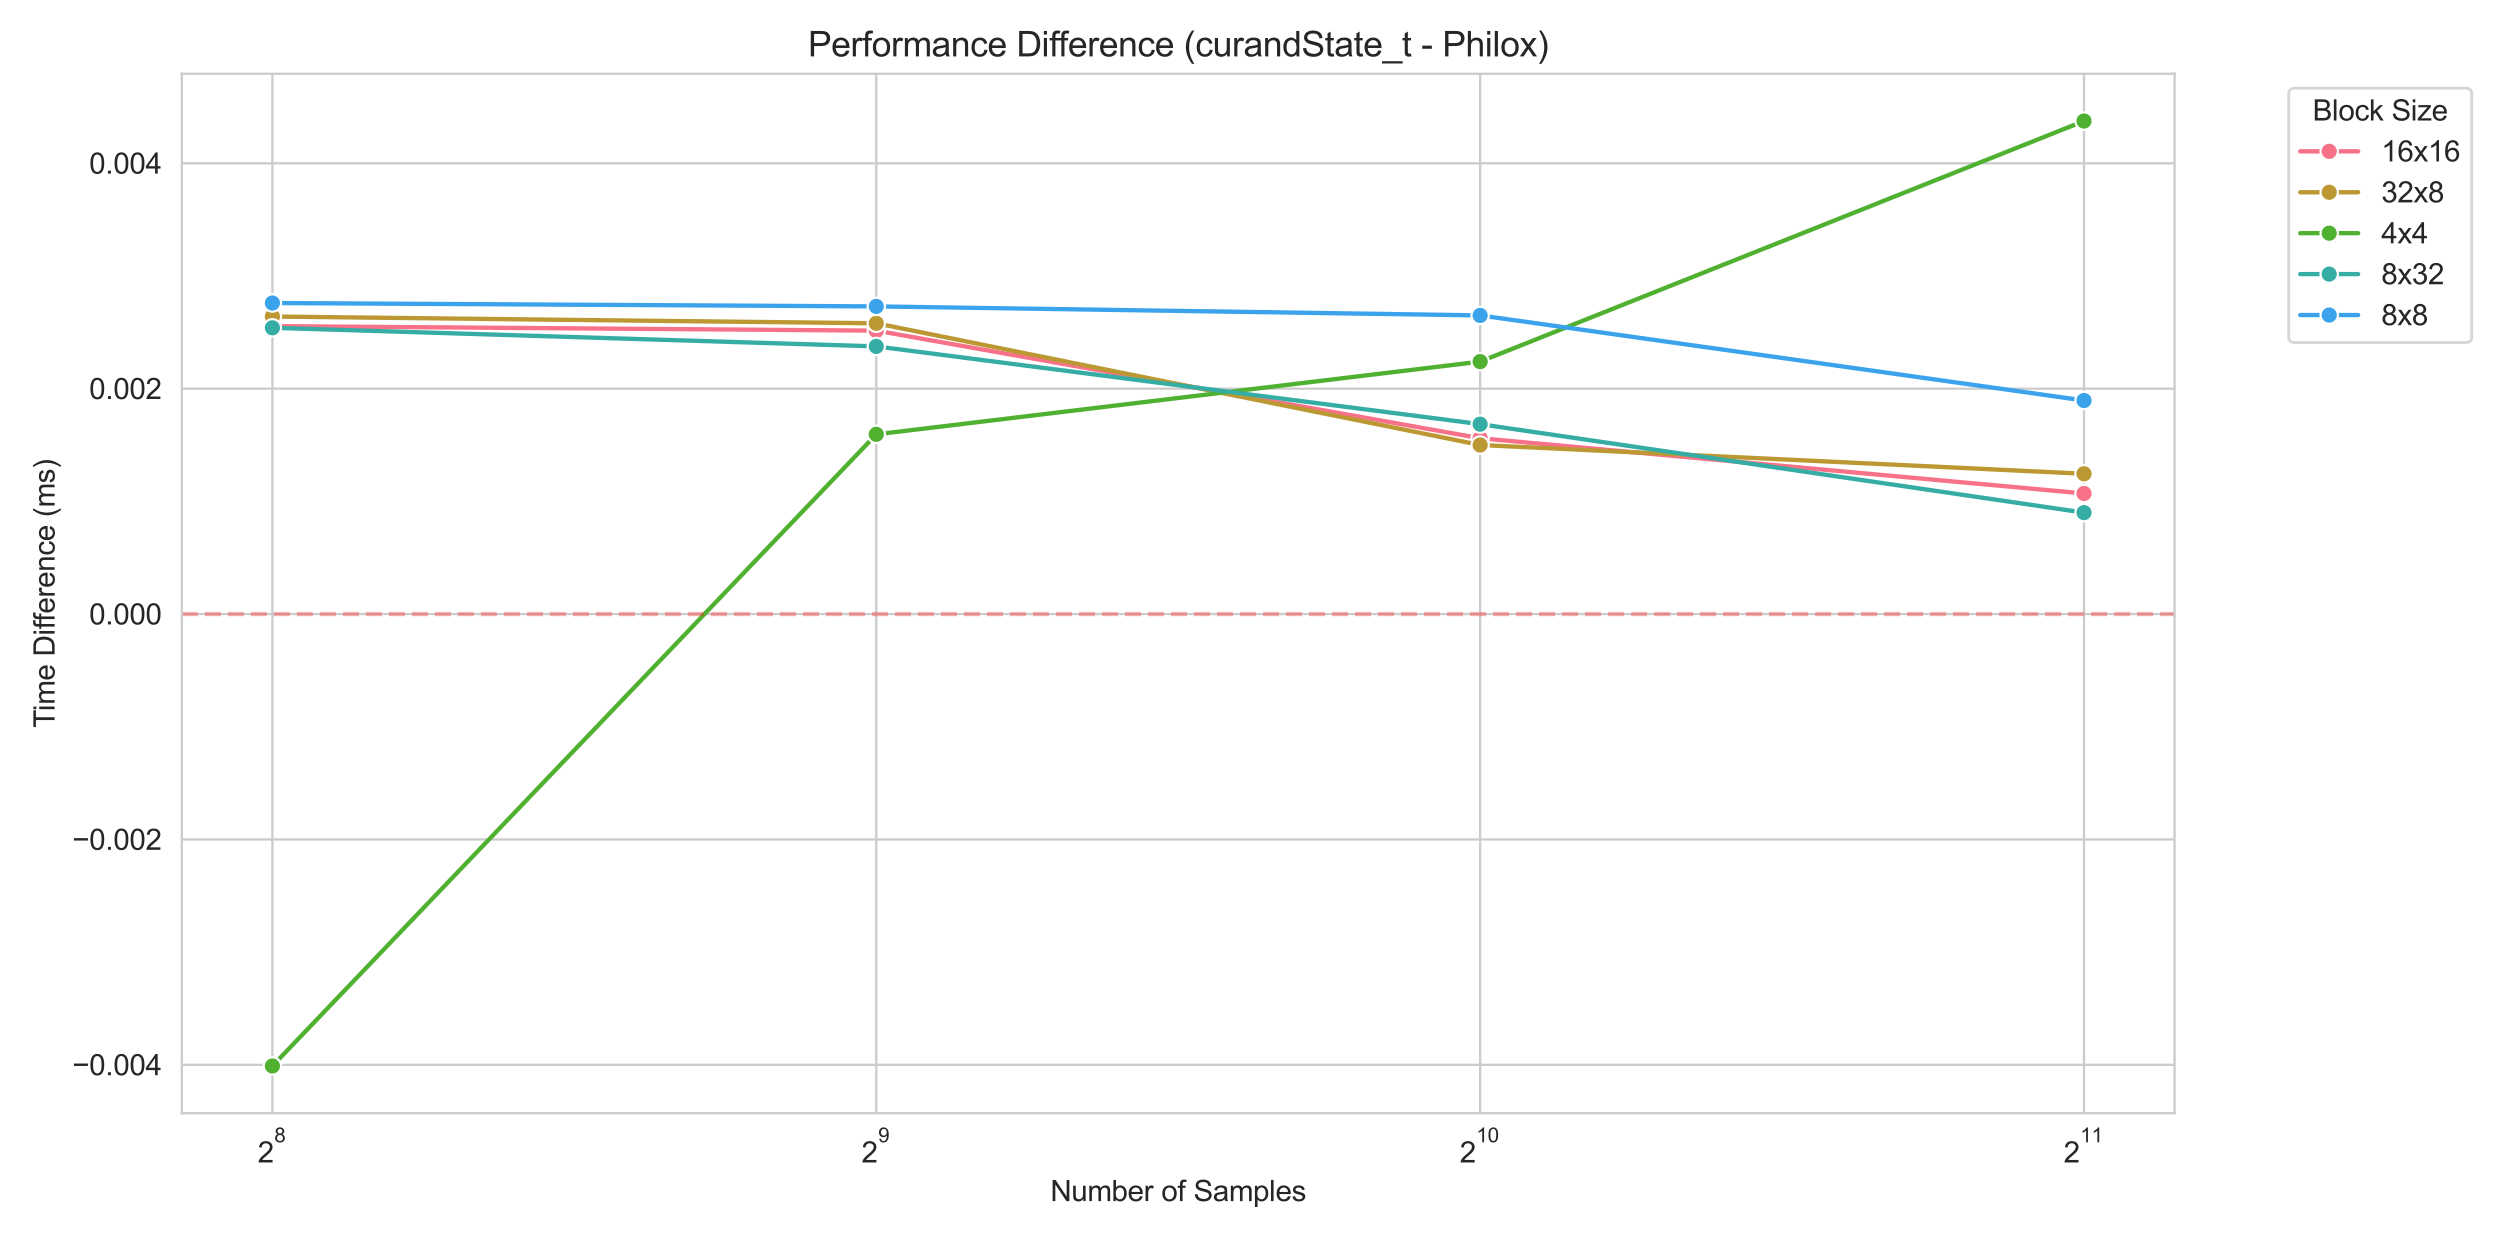 <?xml version="1.0" encoding="utf-8" standalone="no"?>
<!DOCTYPE svg PUBLIC "-//W3C//DTD SVG 1.1//EN"
  "http://www.w3.org/Graphics/SVG/1.1/DTD/svg11.dtd">
<svg xmlns:xlink="http://www.w3.org/1999/xlink" width="864pt" height="432pt" viewBox="0 0 864 432" xmlns="http://www.w3.org/2000/svg" version="1.1">
 <defs>
  <style type="text/css">*{stroke-linejoin: round; stroke-linecap: butt}</style>
 </defs>
 <g id="figure_1">
  <g id="patch_1">
   <path d="M 0 432 
L 864 432 
L 864 0 
L 0 0 
z
" style="fill: #ffffff"/>
  </g>
  <g id="axes_1">
   <g id="patch_2">
    <path d="M 62.84 384.727 
L 751.54 384.727 
L 751.54 25.496 
L 62.84 25.496 
z
" style="fill: #ffffff"/>
   </g>
   <g id="matplotlib.axis_1">
    <g id="xtick_1">
     <g id="line2d_1">
      <path d="M 94.145 384.727 
L 94.145 25.496 
" clip-path="url(#p002681fc11)" style="fill: none; stroke: #cccccc; stroke-width: 0.8; stroke-linecap: round"/>
     </g>
     <g id="text_1">
      <!-- $\mathdefault{2^{8}}$ -->
      <g style="fill: #262626" transform="translate(89.045 401.839) scale(0.1 -0.1)">
       <defs>
        <path id="ArialMT-32" d="M 3222 541 
L 3222 0 
L 194 0 
Q 188 203 259 391 
Q 375 700 629 1000 
Q 884 1300 1366 1694 
Q 2113 2306 2375 2664 
Q 2638 3022 2638 3341 
Q 2638 3675 2398 3904 
Q 2159 4134 1775 4134 
Q 1369 4134 1125 3890 
Q 881 3647 878 3216 
L 300 3275 
Q 359 3922 746 4261 
Q 1134 4600 1788 4600 
Q 2447 4600 2831 4234 
Q 3216 3869 3216 3328 
Q 3216 3053 3103 2787 
Q 2991 2522 2730 2228 
Q 2469 1934 1863 1422 
Q 1356 997 1212 845 
Q 1069 694 975 541 
L 3222 541 
z
" transform="scale(0.016)"/>
        <path id="ArialMT-38" d="M 1131 2484 
Q 781 2613 612 2850 
Q 444 3088 444 3419 
Q 444 3919 803 4259 
Q 1163 4600 1759 4600 
Q 2359 4600 2725 4251 
Q 3091 3903 3091 3403 
Q 3091 3084 2923 2848 
Q 2756 2613 2416 2484 
Q 2838 2347 3058 2040 
Q 3278 1734 3278 1309 
Q 3278 722 2862 322 
Q 2447 -78 1769 -78 
Q 1091 -78 675 323 
Q 259 725 259 1325 
Q 259 1772 486 2073 
Q 713 2375 1131 2484 
z
M 1019 3438 
Q 1019 3113 1228 2906 
Q 1438 2700 1772 2700 
Q 2097 2700 2305 2904 
Q 2513 3109 2513 3406 
Q 2513 3716 2298 3927 
Q 2084 4138 1766 4138 
Q 1444 4138 1231 3931 
Q 1019 3725 1019 3438 
z
M 838 1322 
Q 838 1081 952 856 
Q 1066 631 1291 507 
Q 1516 384 1775 384 
Q 2178 384 2440 643 
Q 2703 903 2703 1303 
Q 2703 1709 2433 1975 
Q 2163 2241 1756 2241 
Q 1359 2241 1098 1978 
Q 838 1716 838 1322 
z
" transform="scale(0.016)"/>
       </defs>
       <use xlink:href="#ArialMT-32" transform="translate(0 0.994)"/>
       <use xlink:href="#ArialMT-38" transform="translate(57.358 70.688) scale(0.7)"/>
      </g>
     </g>
    </g>
    <g id="xtick_2">
     <g id="line2d_2">
      <path d="M 302.842 384.727 
L 302.842 25.496 
" clip-path="url(#p002681fc11)" style="fill: none; stroke: #cccccc; stroke-width: 0.8; stroke-linecap: round"/>
     </g>
     <g id="text_2">
      <!-- $\mathdefault{2^{9}}$ -->
      <g style="fill: #262626" transform="translate(297.742 401.839) scale(0.1 -0.1)">
       <defs>
        <path id="ArialMT-39" d="M 350 1059 
L 891 1109 
Q 959 728 1153 556 
Q 1347 384 1650 384 
Q 1909 384 2104 503 
Q 2300 622 2425 820 
Q 2550 1019 2634 1356 
Q 2719 1694 2719 2044 
Q 2719 2081 2716 2156 
Q 2547 1888 2255 1720 
Q 1963 1553 1622 1553 
Q 1053 1553 659 1965 
Q 266 2378 266 3053 
Q 266 3750 677 4175 
Q 1088 4600 1706 4600 
Q 2153 4600 2523 4359 
Q 2894 4119 3086 3673 
Q 3278 3228 3278 2384 
Q 3278 1506 3087 986 
Q 2897 466 2520 194 
Q 2144 -78 1638 -78 
Q 1100 -78 759 220 
Q 419 519 350 1059 
z
M 2653 3081 
Q 2653 3566 2395 3850 
Q 2138 4134 1775 4134 
Q 1400 4134 1122 3828 
Q 844 3522 844 3034 
Q 844 2597 1108 2323 
Q 1372 2050 1759 2050 
Q 2150 2050 2401 2323 
Q 2653 2597 2653 3081 
z
" transform="scale(0.016)"/>
       </defs>
       <use xlink:href="#ArialMT-32" transform="translate(0 0.994)"/>
       <use xlink:href="#ArialMT-39" transform="translate(57.358 70.688) scale(0.7)"/>
      </g>
     </g>
    </g>
    <g id="xtick_3">
     <g id="line2d_3">
      <path d="M 511.538 384.727 
L 511.538 25.496 
" clip-path="url(#p002681fc11)" style="fill: none; stroke: #cccccc; stroke-width: 0.8; stroke-linecap: round"/>
     </g>
     <g id="text_3">
      <!-- $\mathdefault{2^{10}}$ -->
      <g style="fill: #262626" transform="translate(504.488 401.839) scale(0.1 -0.1)">
       <defs>
        <path id="ArialMT-31" d="M 2384 0 
L 1822 0 
L 1822 3584 
Q 1619 3391 1289 3197 
Q 959 3003 697 2906 
L 697 3450 
Q 1169 3672 1522 3987 
Q 1875 4303 2022 4600 
L 2384 4600 
L 2384 0 
z
" transform="scale(0.016)"/>
        <path id="ArialMT-30" d="M 266 2259 
Q 266 3072 433 3567 
Q 600 4063 929 4331 
Q 1259 4600 1759 4600 
Q 2128 4600 2406 4451 
Q 2684 4303 2865 4023 
Q 3047 3744 3150 3342 
Q 3253 2941 3253 2259 
Q 3253 1453 3087 958 
Q 2922 463 2592 192 
Q 2263 -78 1759 -78 
Q 1097 -78 719 397 
Q 266 969 266 2259 
z
M 844 2259 
Q 844 1131 1108 757 
Q 1372 384 1759 384 
Q 2147 384 2411 759 
Q 2675 1134 2675 2259 
Q 2675 3391 2411 3762 
Q 2147 4134 1753 4134 
Q 1366 4134 1134 3806 
Q 844 3388 844 2259 
z
" transform="scale(0.016)"/>
       </defs>
       <use xlink:href="#ArialMT-32" transform="translate(0 0.994)"/>
       <use xlink:href="#ArialMT-31" transform="translate(57.358 70.688) scale(0.7)"/>
       <use xlink:href="#ArialMT-30" transform="translate(96.288 70.688) scale(0.7)"/>
      </g>
     </g>
    </g>
    <g id="xtick_4">
     <g id="line2d_4">
      <path d="M 720.235 384.727 
L 720.235 25.496 
" clip-path="url(#p002681fc11)" style="fill: none; stroke: #cccccc; stroke-width: 0.8; stroke-linecap: round"/>
     </g>
     <g id="text_4">
      <!-- $\mathdefault{2^{11}}$ -->
      <g style="fill: #262626" transform="translate(713.185 401.839) scale(0.1 -0.1)">
       <use xlink:href="#ArialMT-32" transform="translate(0 0.994)"/>
       <use xlink:href="#ArialMT-31" transform="translate(57.358 70.688) scale(0.7)"/>
       <use xlink:href="#ArialMT-31" transform="translate(96.288 70.688) scale(0.7)"/>
      </g>
     </g>
    </g>
    <g id="text_5">
     <!-- Number of Samples -->
     <g style="fill: #262626" transform="translate(363.008 415.106) scale(0.1 -0.1)">
      <defs>
       <path id="ArialMT-4e" d="M 488 0 
L 488 4581 
L 1109 4581 
L 3516 984 
L 3516 4581 
L 4097 4581 
L 4097 0 
L 3475 0 
L 1069 3600 
L 1069 0 
L 488 0 
z
" transform="scale(0.016)"/>
       <path id="ArialMT-75" d="M 2597 0 
L 2597 488 
Q 2209 -75 1544 -75 
Q 1250 -75 995 37 
Q 741 150 617 320 
Q 494 491 444 738 
Q 409 903 409 1263 
L 409 3319 
L 972 3319 
L 972 1478 
Q 972 1038 1006 884 
Q 1059 663 1231 536 
Q 1403 409 1656 409 
Q 1909 409 2131 539 
Q 2353 669 2445 892 
Q 2538 1116 2538 1541 
L 2538 3319 
L 3100 3319 
L 3100 0 
L 2597 0 
z
" transform="scale(0.016)"/>
       <path id="ArialMT-6d" d="M 422 0 
L 422 3319 
L 925 3319 
L 925 2853 
Q 1081 3097 1340 3245 
Q 1600 3394 1931 3394 
Q 2300 3394 2536 3241 
Q 2772 3088 2869 2813 
Q 3263 3394 3894 3394 
Q 4388 3394 4653 3120 
Q 4919 2847 4919 2278 
L 4919 0 
L 4359 0 
L 4359 2091 
Q 4359 2428 4304 2576 
Q 4250 2725 4106 2815 
Q 3963 2906 3769 2906 
Q 3419 2906 3187 2673 
Q 2956 2441 2956 1928 
L 2956 0 
L 2394 0 
L 2394 2156 
Q 2394 2531 2256 2718 
Q 2119 2906 1806 2906 
Q 1569 2906 1367 2781 
Q 1166 2656 1075 2415 
Q 984 2175 984 1722 
L 984 0 
L 422 0 
z
" transform="scale(0.016)"/>
       <path id="ArialMT-62" d="M 941 0 
L 419 0 
L 419 4581 
L 981 4581 
L 981 2947 
Q 1338 3394 1891 3394 
Q 2197 3394 2470 3270 
Q 2744 3147 2920 2923 
Q 3097 2700 3197 2384 
Q 3297 2069 3297 1709 
Q 3297 856 2875 390 
Q 2453 -75 1863 -75 
Q 1275 -75 941 416 
L 941 0 
z
M 934 1684 
Q 934 1088 1097 822 
Q 1363 388 1816 388 
Q 2184 388 2453 708 
Q 2722 1028 2722 1663 
Q 2722 2313 2464 2622 
Q 2206 2931 1841 2931 
Q 1472 2931 1203 2611 
Q 934 2291 934 1684 
z
" transform="scale(0.016)"/>
       <path id="ArialMT-65" d="M 2694 1069 
L 3275 997 
Q 3138 488 2766 206 
Q 2394 -75 1816 -75 
Q 1088 -75 661 373 
Q 234 822 234 1631 
Q 234 2469 665 2931 
Q 1097 3394 1784 3394 
Q 2450 3394 2872 2941 
Q 3294 2488 3294 1666 
Q 3294 1616 3291 1516 
L 816 1516 
Q 847 969 1125 678 
Q 1403 388 1819 388 
Q 2128 388 2347 550 
Q 2566 713 2694 1069 
z
M 847 1978 
L 2700 1978 
Q 2663 2397 2488 2606 
Q 2219 2931 1791 2931 
Q 1403 2931 1139 2672 
Q 875 2413 847 1978 
z
" transform="scale(0.016)"/>
       <path id="ArialMT-72" d="M 416 0 
L 416 3319 
L 922 3319 
L 922 2816 
Q 1116 3169 1280 3281 
Q 1444 3394 1641 3394 
Q 1925 3394 2219 3213 
L 2025 2691 
Q 1819 2813 1613 2813 
Q 1428 2813 1281 2702 
Q 1134 2591 1072 2394 
Q 978 2094 978 1738 
L 978 0 
L 416 0 
z
" transform="scale(0.016)"/>
       <path id="ArialMT-20" transform="scale(0.016)"/>
       <path id="ArialMT-6f" d="M 213 1659 
Q 213 2581 725 3025 
Q 1153 3394 1769 3394 
Q 2453 3394 2887 2945 
Q 3322 2497 3322 1706 
Q 3322 1066 3130 698 
Q 2938 331 2570 128 
Q 2203 -75 1769 -75 
Q 1072 -75 642 372 
Q 213 819 213 1659 
z
M 791 1659 
Q 791 1022 1069 705 
Q 1347 388 1769 388 
Q 2188 388 2466 706 
Q 2744 1025 2744 1678 
Q 2744 2294 2464 2611 
Q 2184 2928 1769 2928 
Q 1347 2928 1069 2612 
Q 791 2297 791 1659 
z
" transform="scale(0.016)"/>
       <path id="ArialMT-66" d="M 556 0 
L 556 2881 
L 59 2881 
L 59 3319 
L 556 3319 
L 556 3672 
Q 556 4006 616 4169 
Q 697 4388 901 4523 
Q 1106 4659 1475 4659 
Q 1713 4659 2000 4603 
L 1916 4113 
Q 1741 4144 1584 4144 
Q 1328 4144 1222 4034 
Q 1116 3925 1116 3625 
L 1116 3319 
L 1763 3319 
L 1763 2881 
L 1116 2881 
L 1116 0 
L 556 0 
z
" transform="scale(0.016)"/>
       <path id="ArialMT-53" d="M 288 1472 
L 859 1522 
Q 900 1178 1048 958 
Q 1197 738 1509 602 
Q 1822 466 2213 466 
Q 2559 466 2825 569 
Q 3091 672 3220 851 
Q 3350 1031 3350 1244 
Q 3350 1459 3225 1620 
Q 3100 1781 2813 1891 
Q 2628 1963 1997 2114 
Q 1366 2266 1113 2400 
Q 784 2572 623 2826 
Q 463 3081 463 3397 
Q 463 3744 659 4045 
Q 856 4347 1234 4503 
Q 1613 4659 2075 4659 
Q 2584 4659 2973 4495 
Q 3363 4331 3572 4012 
Q 3781 3694 3797 3291 
L 3216 3247 
Q 3169 3681 2898 3903 
Q 2628 4125 2100 4125 
Q 1550 4125 1298 3923 
Q 1047 3722 1047 3438 
Q 1047 3191 1225 3031 
Q 1400 2872 2139 2705 
Q 2878 2538 3153 2413 
Q 3553 2228 3743 1945 
Q 3934 1663 3934 1294 
Q 3934 928 3725 604 
Q 3516 281 3123 101 
Q 2731 -78 2241 -78 
Q 1619 -78 1198 103 
Q 778 284 539 648 
Q 300 1013 288 1472 
z
" transform="scale(0.016)"/>
       <path id="ArialMT-61" d="M 2588 409 
Q 2275 144 1986 34 
Q 1697 -75 1366 -75 
Q 819 -75 525 192 
Q 231 459 231 875 
Q 231 1119 342 1320 
Q 453 1522 633 1644 
Q 813 1766 1038 1828 
Q 1203 1872 1538 1913 
Q 2219 1994 2541 2106 
Q 2544 2222 2544 2253 
Q 2544 2597 2384 2738 
Q 2169 2928 1744 2928 
Q 1347 2928 1158 2789 
Q 969 2650 878 2297 
L 328 2372 
Q 403 2725 575 2942 
Q 747 3159 1072 3276 
Q 1397 3394 1825 3394 
Q 2250 3394 2515 3294 
Q 2781 3194 2906 3042 
Q 3031 2891 3081 2659 
Q 3109 2516 3109 2141 
L 3109 1391 
Q 3109 606 3145 398 
Q 3181 191 3288 0 
L 2700 0 
Q 2613 175 2588 409 
z
M 2541 1666 
Q 2234 1541 1622 1453 
Q 1275 1403 1131 1340 
Q 988 1278 909 1158 
Q 831 1038 831 891 
Q 831 666 1001 516 
Q 1172 366 1500 366 
Q 1825 366 2078 508 
Q 2331 650 2450 897 
Q 2541 1088 2541 1459 
L 2541 1666 
z
" transform="scale(0.016)"/>
       <path id="ArialMT-70" d="M 422 -1272 
L 422 3319 
L 934 3319 
L 934 2888 
Q 1116 3141 1344 3267 
Q 1572 3394 1897 3394 
Q 2322 3394 2647 3175 
Q 2972 2956 3137 2557 
Q 3303 2159 3303 1684 
Q 3303 1175 3120 767 
Q 2938 359 2589 142 
Q 2241 -75 1856 -75 
Q 1575 -75 1351 44 
Q 1128 163 984 344 
L 984 -1272 
L 422 -1272 
z
M 931 1641 
Q 931 1000 1190 694 
Q 1450 388 1819 388 
Q 2194 388 2461 705 
Q 2728 1022 2728 1688 
Q 2728 2322 2467 2637 
Q 2206 2953 1844 2953 
Q 1484 2953 1207 2617 
Q 931 2281 931 1641 
z
" transform="scale(0.016)"/>
       <path id="ArialMT-6c" d="M 409 0 
L 409 4581 
L 972 4581 
L 972 0 
L 409 0 
z
" transform="scale(0.016)"/>
       <path id="ArialMT-73" d="M 197 991 
L 753 1078 
Q 800 744 1014 566 
Q 1228 388 1613 388 
Q 2000 388 2187 545 
Q 2375 703 2375 916 
Q 2375 1106 2209 1216 
Q 2094 1291 1634 1406 
Q 1016 1563 777 1677 
Q 538 1791 414 1992 
Q 291 2194 291 2438 
Q 291 2659 392 2848 
Q 494 3038 669 3163 
Q 800 3259 1026 3326 
Q 1253 3394 1513 3394 
Q 1903 3394 2198 3281 
Q 2494 3169 2634 2976 
Q 2775 2784 2828 2463 
L 2278 2388 
Q 2241 2644 2061 2787 
Q 1881 2931 1553 2931 
Q 1166 2931 1000 2803 
Q 834 2675 834 2503 
Q 834 2394 903 2306 
Q 972 2216 1119 2156 
Q 1203 2125 1616 2013 
Q 2213 1853 2448 1751 
Q 2684 1650 2818 1456 
Q 2953 1263 2953 975 
Q 2953 694 2789 445 
Q 2625 197 2315 61 
Q 2006 -75 1616 -75 
Q 969 -75 630 194 
Q 291 463 197 991 
z
" transform="scale(0.016)"/>
      </defs>
      <use xlink:href="#ArialMT-4e"/>
      <use xlink:href="#ArialMT-75" transform="translate(72.217 0)"/>
      <use xlink:href="#ArialMT-6d" transform="translate(127.832 0)"/>
      <use xlink:href="#ArialMT-62" transform="translate(211.133 0)"/>
      <use xlink:href="#ArialMT-65" transform="translate(266.748 0)"/>
      <use xlink:href="#ArialMT-72" transform="translate(322.363 0)"/>
      <use xlink:href="#ArialMT-20" transform="translate(355.664 0)"/>
      <use xlink:href="#ArialMT-6f" transform="translate(383.447 0)"/>
      <use xlink:href="#ArialMT-66" transform="translate(439.062 0)"/>
      <use xlink:href="#ArialMT-20" transform="translate(466.846 0)"/>
      <use xlink:href="#ArialMT-53" transform="translate(494.629 0)"/>
      <use xlink:href="#ArialMT-61" transform="translate(561.328 0)"/>
      <use xlink:href="#ArialMT-6d" transform="translate(616.943 0)"/>
      <use xlink:href="#ArialMT-70" transform="translate(700.244 0)"/>
      <use xlink:href="#ArialMT-6c" transform="translate(755.859 0)"/>
      <use xlink:href="#ArialMT-65" transform="translate(778.076 0)"/>
      <use xlink:href="#ArialMT-73" transform="translate(833.691 0)"/>
     </g>
    </g>
   </g>
   <g id="matplotlib.axis_2">
    <g id="ytick_1">
     <g id="line2d_5">
      <path d="M 62.84 368.008 
L 751.54 368.008 
" clip-path="url(#p002681fc11)" style="fill: none; stroke: #cccccc; stroke-width: 0.8; stroke-linecap: round"/>
     </g>
     <g id="text_6">
      <!-- −0.004 -->
      <g style="fill: #262626" transform="translate(24.977 371.587) scale(0.1 -0.1)">
       <defs>
        <path id="ArialMT-2212" d="M 3381 1997 
L 356 1997 
L 356 2522 
L 3381 2522 
L 3381 1997 
z
" transform="scale(0.016)"/>
        <path id="ArialMT-2e" d="M 581 0 
L 581 641 
L 1222 641 
L 1222 0 
L 581 0 
z
" transform="scale(0.016)"/>
        <path id="ArialMT-34" d="M 2069 0 
L 2069 1097 
L 81 1097 
L 81 1613 
L 2172 4581 
L 2631 4581 
L 2631 1613 
L 3250 1613 
L 3250 1097 
L 2631 1097 
L 2631 0 
L 2069 0 
z
M 2069 1613 
L 2069 3678 
L 634 1613 
L 2069 1613 
z
" transform="scale(0.016)"/>
       </defs>
       <use xlink:href="#ArialMT-2212"/>
       <use xlink:href="#ArialMT-30" transform="translate(58.398 0)"/>
       <use xlink:href="#ArialMT-2e" transform="translate(114.014 0)"/>
       <use xlink:href="#ArialMT-30" transform="translate(141.797 0)"/>
       <use xlink:href="#ArialMT-30" transform="translate(197.412 0)"/>
       <use xlink:href="#ArialMT-34" transform="translate(253.027 0)"/>
      </g>
     </g>
    </g>
    <g id="ytick_2">
     <g id="line2d_6">
      <path d="M 62.84 290.114 
L 751.54 290.114 
" clip-path="url(#p002681fc11)" style="fill: none; stroke: #cccccc; stroke-width: 0.8; stroke-linecap: round"/>
     </g>
     <g id="text_7">
      <!-- −0.002 -->
      <g style="fill: #262626" transform="translate(24.977 293.693) scale(0.1 -0.1)">
       <use xlink:href="#ArialMT-2212"/>
       <use xlink:href="#ArialMT-30" transform="translate(58.398 0)"/>
       <use xlink:href="#ArialMT-2e" transform="translate(114.014 0)"/>
       <use xlink:href="#ArialMT-30" transform="translate(141.797 0)"/>
       <use xlink:href="#ArialMT-30" transform="translate(197.412 0)"/>
       <use xlink:href="#ArialMT-32" transform="translate(253.027 0)"/>
      </g>
     </g>
    </g>
    <g id="ytick_3">
     <g id="line2d_7">
      <path d="M 62.84 212.219 
L 751.54 212.219 
" clip-path="url(#p002681fc11)" style="fill: none; stroke: #cccccc; stroke-width: 0.8; stroke-linecap: round"/>
     </g>
     <g id="text_8">
      <!-- 0.000 -->
      <g style="fill: #262626" transform="translate(30.818 215.798) scale(0.1 -0.1)">
       <use xlink:href="#ArialMT-30"/>
       <use xlink:href="#ArialMT-2e" transform="translate(55.615 0)"/>
       <use xlink:href="#ArialMT-30" transform="translate(83.398 0)"/>
       <use xlink:href="#ArialMT-30" transform="translate(139.014 0)"/>
       <use xlink:href="#ArialMT-30" transform="translate(194.629 0)"/>
      </g>
     </g>
    </g>
    <g id="ytick_4">
     <g id="line2d_8">
      <path d="M 62.84 134.325 
L 751.54 134.325 
" clip-path="url(#p002681fc11)" style="fill: none; stroke: #cccccc; stroke-width: 0.8; stroke-linecap: round"/>
     </g>
     <g id="text_9">
      <!-- 0.002 -->
      <g style="fill: #262626" transform="translate(30.818 137.904) scale(0.1 -0.1)">
       <use xlink:href="#ArialMT-30"/>
       <use xlink:href="#ArialMT-2e" transform="translate(55.615 0)"/>
       <use xlink:href="#ArialMT-30" transform="translate(83.398 0)"/>
       <use xlink:href="#ArialMT-30" transform="translate(139.014 0)"/>
       <use xlink:href="#ArialMT-32" transform="translate(194.629 0)"/>
      </g>
     </g>
    </g>
    <g id="ytick_5">
     <g id="line2d_9">
      <path d="M 62.84 56.43 
L 751.54 56.43 
" clip-path="url(#p002681fc11)" style="fill: none; stroke: #cccccc; stroke-width: 0.8; stroke-linecap: round"/>
     </g>
     <g id="text_10">
      <!-- 0.004 -->
      <g style="fill: #262626" transform="translate(30.818 60.009) scale(0.1 -0.1)">
       <use xlink:href="#ArialMT-30"/>
       <use xlink:href="#ArialMT-2e" transform="translate(55.615 0)"/>
       <use xlink:href="#ArialMT-30" transform="translate(83.398 0)"/>
       <use xlink:href="#ArialMT-30" transform="translate(139.014 0)"/>
       <use xlink:href="#ArialMT-34" transform="translate(194.629 0)"/>
      </g>
     </g>
    </g>
    <g id="text_11">
     <!-- Time Difference (ms) -->
     <g style="fill: #262626" transform="translate(18.873 251.506) rotate(-90) scale(0.1 -0.1)">
      <defs>
       <path id="ArialMT-54" d="M 1659 0 
L 1659 4041 
L 150 4041 
L 150 4581 
L 3781 4581 
L 3781 4041 
L 2266 4041 
L 2266 0 
L 1659 0 
z
" transform="scale(0.016)"/>
       <path id="ArialMT-69" d="M 425 3934 
L 425 4581 
L 988 4581 
L 988 3934 
L 425 3934 
z
M 425 0 
L 425 3319 
L 988 3319 
L 988 0 
L 425 0 
z
" transform="scale(0.016)"/>
       <path id="ArialMT-44" d="M 494 0 
L 494 4581 
L 2072 4581 
Q 2606 4581 2888 4516 
Q 3281 4425 3559 4188 
Q 3922 3881 4101 3404 
Q 4281 2928 4281 2316 
Q 4281 1794 4159 1391 
Q 4038 988 3847 723 
Q 3656 459 3429 307 
Q 3203 156 2883 78 
Q 2563 0 2147 0 
L 494 0 
z
M 1100 541 
L 2078 541 
Q 2531 541 2789 625 
Q 3047 709 3200 863 
Q 3416 1078 3536 1442 
Q 3656 1806 3656 2325 
Q 3656 3044 3420 3430 
Q 3184 3816 2847 3947 
Q 2603 4041 2063 4041 
L 1100 4041 
L 1100 541 
z
" transform="scale(0.016)"/>
       <path id="ArialMT-6e" d="M 422 0 
L 422 3319 
L 928 3319 
L 928 2847 
Q 1294 3394 1984 3394 
Q 2284 3394 2536 3286 
Q 2788 3178 2913 3003 
Q 3038 2828 3088 2588 
Q 3119 2431 3119 2041 
L 3119 0 
L 2556 0 
L 2556 2019 
Q 2556 2363 2490 2533 
Q 2425 2703 2258 2804 
Q 2091 2906 1866 2906 
Q 1506 2906 1245 2678 
Q 984 2450 984 1813 
L 984 0 
L 422 0 
z
" transform="scale(0.016)"/>
       <path id="ArialMT-63" d="M 2588 1216 
L 3141 1144 
Q 3050 572 2676 248 
Q 2303 -75 1759 -75 
Q 1078 -75 664 370 
Q 250 816 250 1647 
Q 250 2184 428 2587 
Q 606 2991 970 3192 
Q 1334 3394 1763 3394 
Q 2303 3394 2647 3120 
Q 2991 2847 3088 2344 
L 2541 2259 
Q 2463 2594 2264 2762 
Q 2066 2931 1784 2931 
Q 1359 2931 1093 2626 
Q 828 2322 828 1663 
Q 828 994 1084 691 
Q 1341 388 1753 388 
Q 2084 388 2306 591 
Q 2528 794 2588 1216 
z
" transform="scale(0.016)"/>
       <path id="ArialMT-28" d="M 1497 -1347 
Q 1031 -759 709 28 
Q 388 816 388 1659 
Q 388 2403 628 3084 
Q 909 3875 1497 4659 
L 1900 4659 
Q 1522 4009 1400 3731 
Q 1209 3300 1100 2831 
Q 966 2247 966 1656 
Q 966 153 1900 -1347 
L 1497 -1347 
z
" transform="scale(0.016)"/>
       <path id="ArialMT-29" d="M 791 -1347 
L 388 -1347 
Q 1322 153 1322 1656 
Q 1322 2244 1188 2822 
Q 1081 3291 891 3722 
Q 769 4003 388 4659 
L 791 4659 
Q 1378 3875 1659 3084 
Q 1900 2403 1900 1659 
Q 1900 816 1576 28 
Q 1253 -759 791 -1347 
z
" transform="scale(0.016)"/>
      </defs>
      <use xlink:href="#ArialMT-54"/>
      <use xlink:href="#ArialMT-69" transform="translate(57.334 0)"/>
      <use xlink:href="#ArialMT-6d" transform="translate(79.551 0)"/>
      <use xlink:href="#ArialMT-65" transform="translate(162.852 0)"/>
      <use xlink:href="#ArialMT-20" transform="translate(218.467 0)"/>
      <use xlink:href="#ArialMT-44" transform="translate(246.25 0)"/>
      <use xlink:href="#ArialMT-69" transform="translate(318.467 0)"/>
      <use xlink:href="#ArialMT-66" transform="translate(340.684 0)"/>
      <use xlink:href="#ArialMT-66" transform="translate(366.717 0)"/>
      <use xlink:href="#ArialMT-65" transform="translate(394.5 0)"/>
      <use xlink:href="#ArialMT-72" transform="translate(450.115 0)"/>
      <use xlink:href="#ArialMT-65" transform="translate(483.416 0)"/>
      <use xlink:href="#ArialMT-6e" transform="translate(539.031 0)"/>
      <use xlink:href="#ArialMT-63" transform="translate(594.646 0)"/>
      <use xlink:href="#ArialMT-65" transform="translate(644.646 0)"/>
      <use xlink:href="#ArialMT-20" transform="translate(700.262 0)"/>
      <use xlink:href="#ArialMT-28" transform="translate(728.045 0)"/>
      <use xlink:href="#ArialMT-6d" transform="translate(761.346 0)"/>
      <use xlink:href="#ArialMT-73" transform="translate(844.646 0)"/>
      <use xlink:href="#ArialMT-29" transform="translate(894.646 0)"/>
     </g>
    </g>
   </g>
   <g id="FillBetweenPolyCollection_1"/>
   <g id="FillBetweenPolyCollection_2"/>
   <g id="FillBetweenPolyCollection_3"/>
   <g id="FillBetweenPolyCollection_4"/>
   <g id="FillBetweenPolyCollection_5"/>
   <g id="line2d_10">
    <path d="M 94.145 112.709 
L 302.842 114.267 
L 511.538 151.462 
L 720.235 170.546 
" clip-path="url(#p002681fc11)" style="fill: none; stroke: #f77189; stroke-width: 1.5; stroke-linecap: round"/>
    <defs>
     <path id="m373a2eb592" d="M 0 3 
C 0.796 3 1.559 2.684 2.121 2.121 
C 2.684 1.559 3 0.796 3 0 
C 3 -0.796 2.684 -1.559 2.121 -2.121 
C 1.559 -2.684 0.796 -3 0 -3 
C -0.796 -3 -1.559 -2.684 -2.121 -2.121 
C -2.684 -1.559 -3 -0.796 -3 0 
C -3 0.796 -2.684 1.559 -2.121 2.121 
C -1.559 2.684 -0.796 3 0 3 
z
" style="stroke: #ffffff; stroke-width: 0.75"/>
    </defs>
    <g clip-path="url(#p002681fc11)">
     <use xlink:href="#m373a2eb592" x="94.145" y="112.709" style="fill: #f77189; stroke: #ffffff; stroke-width: 0.75"/>
     <use xlink:href="#m373a2eb592" x="302.842" y="114.267" style="fill: #f77189; stroke: #ffffff; stroke-width: 0.75"/>
     <use xlink:href="#m373a2eb592" x="511.538" y="151.462" style="fill: #f77189; stroke: #ffffff; stroke-width: 0.75"/>
     <use xlink:href="#m373a2eb592" x="720.235" y="170.546" style="fill: #f77189; stroke: #ffffff; stroke-width: 0.75"/>
    </g>
   </g>
   <g id="line2d_11">
    <path d="M 94.145 109.398 
L 302.842 111.735 
L 511.538 153.798 
L 720.235 163.73 
" clip-path="url(#p002681fc11)" style="fill: none; stroke: #bb9832; stroke-width: 1.5; stroke-linecap: round"/>
    <defs>
     <path id="m6946c2843d" d="M 0 3 
C 0.796 3 1.559 2.684 2.121 2.121 
C 2.684 1.559 3 0.796 3 0 
C 3 -0.796 2.684 -1.559 2.121 -2.121 
C 1.559 -2.684 0.796 -3 0 -3 
C -0.796 -3 -1.559 -2.684 -2.121 -2.121 
C -2.684 -1.559 -3 -0.796 -3 0 
C -3 0.796 -2.684 1.559 -2.121 2.121 
C -1.559 2.684 -0.796 3 0 3 
z
" style="stroke: #ffffff; stroke-width: 0.75"/>
    </defs>
    <g clip-path="url(#p002681fc11)">
     <use xlink:href="#m6946c2843d" x="94.145" y="109.398" style="fill: #bb9832; stroke: #ffffff; stroke-width: 0.75"/>
     <use xlink:href="#m6946c2843d" x="302.842" y="111.735" style="fill: #bb9832; stroke: #ffffff; stroke-width: 0.75"/>
     <use xlink:href="#m6946c2843d" x="511.538" y="153.798" style="fill: #bb9832; stroke: #ffffff; stroke-width: 0.75"/>
     <use xlink:href="#m6946c2843d" x="720.235" y="163.73" style="fill: #bb9832; stroke: #ffffff; stroke-width: 0.75"/>
    </g>
   </g>
   <g id="line2d_12">
    <path d="M 94.145 368.398 
L 302.842 150.098 
L 511.538 124.977 
L 720.235 41.825 
" clip-path="url(#p002681fc11)" style="fill: none; stroke: #50b131; stroke-width: 1.5; stroke-linecap: round"/>
    <defs>
     <path id="m01c43a68a0" d="M 0 3 
C 0.796 3 1.559 2.684 2.121 2.121 
C 2.684 1.559 3 0.796 3 0 
C 3 -0.796 2.684 -1.559 2.121 -2.121 
C 1.559 -2.684 0.796 -3 0 -3 
C -0.796 -3 -1.559 -2.684 -2.121 -2.121 
C -2.684 -1.559 -3 -0.796 -3 0 
C -3 0.796 -2.684 1.559 -2.121 2.121 
C -1.559 2.684 -0.796 3 0 3 
z
" style="stroke: #ffffff; stroke-width: 0.75"/>
    </defs>
    <g clip-path="url(#p002681fc11)">
     <use xlink:href="#m01c43a68a0" x="94.145" y="368.398" style="fill: #50b131; stroke: #ffffff; stroke-width: 0.75"/>
     <use xlink:href="#m01c43a68a0" x="302.842" y="150.098" style="fill: #50b131; stroke: #ffffff; stroke-width: 0.75"/>
     <use xlink:href="#m01c43a68a0" x="511.538" y="124.977" style="fill: #50b131; stroke: #ffffff; stroke-width: 0.75"/>
     <use xlink:href="#m01c43a68a0" x="720.235" y="41.825" style="fill: #50b131; stroke: #ffffff; stroke-width: 0.75"/>
    </g>
   </g>
   <g id="line2d_13">
    <path d="M 94.145 113.293 
L 302.842 119.719 
L 511.538 146.593 
L 720.235 177.167 
" clip-path="url(#p002681fc11)" style="fill: none; stroke: #36ada4; stroke-width: 1.5; stroke-linecap: round"/>
    <defs>
     <path id="mad6a7a21f5" d="M 0 3 
C 0.796 3 1.559 2.684 2.121 2.121 
C 2.684 1.559 3 0.796 3 0 
C 3 -0.796 2.684 -1.559 2.121 -2.121 
C 1.559 -2.684 0.796 -3 0 -3 
C -0.796 -3 -1.559 -2.684 -2.121 -2.121 
C -2.684 -1.559 -3 -0.796 -3 0 
C -3 0.796 -2.684 1.559 -2.121 2.121 
C -1.559 2.684 -0.796 3 0 3 
z
" style="stroke: #ffffff; stroke-width: 0.75"/>
    </defs>
    <g clip-path="url(#p002681fc11)">
     <use xlink:href="#mad6a7a21f5" x="94.145" y="113.293" style="fill: #36ada4; stroke: #ffffff; stroke-width: 0.75"/>
     <use xlink:href="#mad6a7a21f5" x="302.842" y="119.719" style="fill: #36ada4; stroke: #ffffff; stroke-width: 0.75"/>
     <use xlink:href="#mad6a7a21f5" x="511.538" y="146.593" style="fill: #36ada4; stroke: #ffffff; stroke-width: 0.75"/>
     <use xlink:href="#mad6a7a21f5" x="720.235" y="177.167" style="fill: #36ada4; stroke: #ffffff; stroke-width: 0.75"/>
    </g>
   </g>
   <g id="line2d_14">
    <path d="M 94.145 104.725 
L 302.842 105.893 
L 511.538 109.009 
L 720.235 138.414 
" clip-path="url(#p002681fc11)" style="fill: none; stroke: #3ba3ec; stroke-width: 1.5; stroke-linecap: round"/>
    <defs>
     <path id="m4e36adb647" d="M 0 3 
C 0.796 3 1.559 2.684 2.121 2.121 
C 2.684 1.559 3 0.796 3 0 
C 3 -0.796 2.684 -1.559 2.121 -2.121 
C 1.559 -2.684 0.796 -3 0 -3 
C -0.796 -3 -1.559 -2.684 -2.121 -2.121 
C -2.684 -1.559 -3 -0.796 -3 0 
C -3 0.796 -2.684 1.559 -2.121 2.121 
C -1.559 2.684 -0.796 3 0 3 
z
" style="stroke: #ffffff; stroke-width: 0.75"/>
    </defs>
    <g clip-path="url(#p002681fc11)">
     <use xlink:href="#m4e36adb647" x="94.145" y="104.725" style="fill: #3ba3ec; stroke: #ffffff; stroke-width: 0.75"/>
     <use xlink:href="#m4e36adb647" x="302.842" y="105.893" style="fill: #3ba3ec; stroke: #ffffff; stroke-width: 0.75"/>
     <use xlink:href="#m4e36adb647" x="511.538" y="109.009" style="fill: #3ba3ec; stroke: #ffffff; stroke-width: 0.75"/>
     <use xlink:href="#m4e36adb647" x="720.235" y="138.414" style="fill: #3ba3ec; stroke: #ffffff; stroke-width: 0.75"/>
    </g>
   </g>
   <g id="line2d_15"/>
   <g id="line2d_16"/>
   <g id="line2d_17"/>
   <g id="line2d_18"/>
   <g id="line2d_19"/>
   <g id="line2d_20">
    <path d="M 62.84 212.219 
L 751.54 212.219 
" clip-path="url(#p002681fc11)" style="fill: none; stroke-dasharray: 5.55,2.4; stroke-dashoffset: 0; stroke: #ff0000; stroke-opacity: 0.3; stroke-width: 1.5"/>
   </g>
   <g id="patch_3">
    <path d="M 62.84 384.727 
L 62.84 25.496 
" style="fill: none; stroke: #cccccc; stroke-width: 0.8; stroke-linejoin: miter; stroke-linecap: square"/>
   </g>
   <g id="patch_4">
    <path d="M 751.54 384.727 
L 751.54 25.496 
" style="fill: none; stroke: #cccccc; stroke-width: 0.8; stroke-linejoin: miter; stroke-linecap: square"/>
   </g>
   <g id="patch_5">
    <path d="M 62.84 384.727 
L 751.54 384.727 
" style="fill: none; stroke: #cccccc; stroke-width: 0.8; stroke-linejoin: miter; stroke-linecap: square"/>
   </g>
   <g id="patch_6">
    <path d="M 62.84 25.496 
L 751.54 25.496 
" style="fill: none; stroke: #cccccc; stroke-width: 0.8; stroke-linejoin: miter; stroke-linecap: square"/>
   </g>
   <g id="text_12">
    <!-- Performance Difference (curandState_t - Philox) -->
    <g style="fill: #262626" transform="translate(279.247 19.496) scale(0.12 -0.12)">
     <defs>
      <path id="ArialMT-50" d="M 494 0 
L 494 4581 
L 2222 4581 
Q 2678 4581 2919 4538 
Q 3256 4481 3484 4323 
Q 3713 4166 3852 3881 
Q 3991 3597 3991 3256 
Q 3991 2672 3619 2267 
Q 3247 1863 2275 1863 
L 1100 1863 
L 1100 0 
L 494 0 
z
M 1100 2403 
L 2284 2403 
Q 2872 2403 3119 2622 
Q 3366 2841 3366 3238 
Q 3366 3525 3220 3729 
Q 3075 3934 2838 4000 
Q 2684 4041 2272 4041 
L 1100 4041 
L 1100 2403 
z
" transform="scale(0.016)"/>
      <path id="ArialMT-64" d="M 2575 0 
L 2575 419 
Q 2259 -75 1647 -75 
Q 1250 -75 917 144 
Q 584 363 401 755 
Q 219 1147 219 1656 
Q 219 2153 384 2558 
Q 550 2963 881 3178 
Q 1213 3394 1622 3394 
Q 1922 3394 2156 3267 
Q 2391 3141 2538 2938 
L 2538 4581 
L 3097 4581 
L 3097 0 
L 2575 0 
z
M 797 1656 
Q 797 1019 1065 703 
Q 1334 388 1700 388 
Q 2069 388 2326 689 
Q 2584 991 2584 1609 
Q 2584 2291 2321 2609 
Q 2059 2928 1675 2928 
Q 1300 2928 1048 2622 
Q 797 2316 797 1656 
z
" transform="scale(0.016)"/>
      <path id="ArialMT-74" d="M 1650 503 
L 1731 6 
Q 1494 -44 1306 -44 
Q 1000 -44 831 53 
Q 663 150 594 308 
Q 525 466 525 972 
L 525 2881 
L 113 2881 
L 113 3319 
L 525 3319 
L 525 4141 
L 1084 4478 
L 1084 3319 
L 1650 3319 
L 1650 2881 
L 1084 2881 
L 1084 941 
Q 1084 700 1114 631 
Q 1144 563 1211 522 
Q 1278 481 1403 481 
Q 1497 481 1650 503 
z
" transform="scale(0.016)"/>
      <path id="ArialMT-5f" d="M -97 -1272 
L -97 -866 
L 3631 -866 
L 3631 -1272 
L -97 -1272 
z
" transform="scale(0.016)"/>
      <path id="ArialMT-2d" d="M 203 1375 
L 203 1941 
L 1931 1941 
L 1931 1375 
L 203 1375 
z
" transform="scale(0.016)"/>
      <path id="ArialMT-68" d="M 422 0 
L 422 4581 
L 984 4581 
L 984 2938 
Q 1378 3394 1978 3394 
Q 2347 3394 2619 3248 
Q 2891 3103 3008 2847 
Q 3125 2591 3125 2103 
L 3125 0 
L 2563 0 
L 2563 2103 
Q 2563 2525 2380 2717 
Q 2197 2909 1863 2909 
Q 1613 2909 1392 2779 
Q 1172 2650 1078 2428 
Q 984 2206 984 1816 
L 984 0 
L 422 0 
z
" transform="scale(0.016)"/>
      <path id="ArialMT-78" d="M 47 0 
L 1259 1725 
L 138 3319 
L 841 3319 
L 1350 2541 
Q 1494 2319 1581 2169 
Q 1719 2375 1834 2534 
L 2394 3319 
L 3066 3319 
L 1919 1756 
L 3153 0 
L 2463 0 
L 1781 1031 
L 1600 1309 
L 728 0 
L 47 0 
z
" transform="scale(0.016)"/>
     </defs>
     <use xlink:href="#ArialMT-50"/>
     <use xlink:href="#ArialMT-65" transform="translate(66.699 0)"/>
     <use xlink:href="#ArialMT-72" transform="translate(122.314 0)"/>
     <use xlink:href="#ArialMT-66" transform="translate(155.615 0)"/>
     <use xlink:href="#ArialMT-6f" transform="translate(183.398 0)"/>
     <use xlink:href="#ArialMT-72" transform="translate(239.014 0)"/>
     <use xlink:href="#ArialMT-6d" transform="translate(272.314 0)"/>
     <use xlink:href="#ArialMT-61" transform="translate(355.615 0)"/>
     <use xlink:href="#ArialMT-6e" transform="translate(411.23 0)"/>
     <use xlink:href="#ArialMT-63" transform="translate(466.846 0)"/>
     <use xlink:href="#ArialMT-65" transform="translate(516.846 0)"/>
     <use xlink:href="#ArialMT-20" transform="translate(572.461 0)"/>
     <use xlink:href="#ArialMT-44" transform="translate(600.244 0)"/>
     <use xlink:href="#ArialMT-69" transform="translate(672.461 0)"/>
     <use xlink:href="#ArialMT-66" transform="translate(694.678 0)"/>
     <use xlink:href="#ArialMT-66" transform="translate(720.711 0)"/>
     <use xlink:href="#ArialMT-65" transform="translate(748.494 0)"/>
     <use xlink:href="#ArialMT-72" transform="translate(804.109 0)"/>
     <use xlink:href="#ArialMT-65" transform="translate(837.41 0)"/>
     <use xlink:href="#ArialMT-6e" transform="translate(893.025 0)"/>
     <use xlink:href="#ArialMT-63" transform="translate(948.641 0)"/>
     <use xlink:href="#ArialMT-65" transform="translate(998.641 0)"/>
     <use xlink:href="#ArialMT-20" transform="translate(1054.256 0)"/>
     <use xlink:href="#ArialMT-28" transform="translate(1082.039 0)"/>
     <use xlink:href="#ArialMT-63" transform="translate(1115.34 0)"/>
     <use xlink:href="#ArialMT-75" transform="translate(1165.34 0)"/>
     <use xlink:href="#ArialMT-72" transform="translate(1220.955 0)"/>
     <use xlink:href="#ArialMT-61" transform="translate(1254.256 0)"/>
     <use xlink:href="#ArialMT-6e" transform="translate(1309.871 0)"/>
     <use xlink:href="#ArialMT-64" transform="translate(1365.486 0)"/>
     <use xlink:href="#ArialMT-53" transform="translate(1421.102 0)"/>
     <use xlink:href="#ArialMT-74" transform="translate(1487.801 0)"/>
     <use xlink:href="#ArialMT-61" transform="translate(1515.584 0)"/>
     <use xlink:href="#ArialMT-74" transform="translate(1571.199 0)"/>
     <use xlink:href="#ArialMT-65" transform="translate(1598.982 0)"/>
     <use xlink:href="#ArialMT-5f" transform="translate(1654.598 0)"/>
     <use xlink:href="#ArialMT-74" transform="translate(1710.213 0)"/>
     <use xlink:href="#ArialMT-20" transform="translate(1737.996 0)"/>
     <use xlink:href="#ArialMT-2d" transform="translate(1765.779 0)"/>
     <use xlink:href="#ArialMT-20" transform="translate(1799.08 0)"/>
     <use xlink:href="#ArialMT-50" transform="translate(1826.863 0)"/>
     <use xlink:href="#ArialMT-68" transform="translate(1893.562 0)"/>
     <use xlink:href="#ArialMT-69" transform="translate(1949.178 0)"/>
     <use xlink:href="#ArialMT-6c" transform="translate(1971.395 0)"/>
     <use xlink:href="#ArialMT-6f" transform="translate(1993.611 0)"/>
     <use xlink:href="#ArialMT-78" transform="translate(2049.227 0)"/>
     <use xlink:href="#ArialMT-29" transform="translate(2099.227 0)"/>
    </g>
   </g>
   <g id="legend_1">
    <g id="patch_7">
     <path d="M 792.975 118.368 
L 852.219 118.368 
Q 854.219 118.368 854.219 116.368 
L 854.219 32.496 
Q 854.219 30.496 852.219 30.496 
L 792.975 30.496 
Q 790.975 30.496 790.975 32.496 
L 790.975 116.368 
Q 790.975 118.368 792.975 118.368 
z
" style="fill: #ffffff; opacity: 0.8; stroke: #cccccc; stroke-linejoin: miter"/>
    </g>
    <g id="text_13">
     <!-- Block Size -->
     <g style="fill: #262626" transform="translate(799.255 41.654) scale(0.1 -0.1)">
      <defs>
       <path id="ArialMT-42" d="M 469 0 
L 469 4581 
L 2188 4581 
Q 2713 4581 3030 4442 
Q 3347 4303 3526 4014 
Q 3706 3725 3706 3409 
Q 3706 3116 3547 2856 
Q 3388 2597 3066 2438 
Q 3481 2316 3704 2022 
Q 3928 1728 3928 1328 
Q 3928 1006 3792 729 
Q 3656 453 3456 303 
Q 3256 153 2954 76 
Q 2653 0 2216 0 
L 469 0 
z
M 1075 2656 
L 2066 2656 
Q 2469 2656 2644 2709 
Q 2875 2778 2992 2937 
Q 3109 3097 3109 3338 
Q 3109 3566 3000 3739 
Q 2891 3913 2687 3977 
Q 2484 4041 1991 4041 
L 1075 4041 
L 1075 2656 
z
M 1075 541 
L 2216 541 
Q 2509 541 2628 563 
Q 2838 600 2978 687 
Q 3119 775 3209 942 
Q 3300 1109 3300 1328 
Q 3300 1584 3169 1773 
Q 3038 1963 2805 2039 
Q 2572 2116 2134 2116 
L 1075 2116 
L 1075 541 
z
" transform="scale(0.016)"/>
       <path id="ArialMT-6b" d="M 425 0 
L 425 4581 
L 988 4581 
L 988 1969 
L 2319 3319 
L 3047 3319 
L 1778 2088 
L 3175 0 
L 2481 0 
L 1384 1697 
L 988 1316 
L 988 0 
L 425 0 
z
" transform="scale(0.016)"/>
       <path id="ArialMT-7a" d="M 125 0 
L 125 456 
L 2238 2881 
Q 1878 2863 1603 2863 
L 250 2863 
L 250 3319 
L 2963 3319 
L 2963 2947 
L 1166 841 
L 819 456 
Q 1197 484 1528 484 
L 3063 484 
L 3063 0 
L 125 0 
z
" transform="scale(0.016)"/>
      </defs>
      <use xlink:href="#ArialMT-42"/>
      <use xlink:href="#ArialMT-6c" transform="translate(66.699 0)"/>
      <use xlink:href="#ArialMT-6f" transform="translate(88.916 0)"/>
      <use xlink:href="#ArialMT-63" transform="translate(144.531 0)"/>
      <use xlink:href="#ArialMT-6b" transform="translate(194.531 0)"/>
      <use xlink:href="#ArialMT-20" transform="translate(244.531 0)"/>
      <use xlink:href="#ArialMT-53" transform="translate(272.314 0)"/>
      <use xlink:href="#ArialMT-69" transform="translate(339.014 0)"/>
      <use xlink:href="#ArialMT-7a" transform="translate(361.23 0)"/>
      <use xlink:href="#ArialMT-65" transform="translate(411.23 0)"/>
     </g>
    </g>
    <g id="line2d_21">
     <path d="M 794.975 52.299 
L 804.975 52.299 
L 814.975 52.299 
" style="fill: none; stroke: #f77189; stroke-width: 1.5; stroke-linecap: round"/>
     <g>
      <use xlink:href="#m373a2eb592" x="804.975" y="52.299" style="fill: #f77189; stroke: #ffffff; stroke-width: 0.75"/>
     </g>
    </g>
    <g id="text_14">
     <!-- 16x16 -->
     <g style="fill: #262626" transform="translate(822.975 55.799) scale(0.1 -0.1)">
      <defs>
       <path id="ArialMT-36" d="M 3184 3459 
L 2625 3416 
Q 2550 3747 2413 3897 
Q 2184 4138 1850 4138 
Q 1581 4138 1378 3988 
Q 1113 3794 959 3422 
Q 806 3050 800 2363 
Q 1003 2672 1297 2822 
Q 1591 2972 1913 2972 
Q 2475 2972 2870 2558 
Q 3266 2144 3266 1488 
Q 3266 1056 3080 686 
Q 2894 316 2569 119 
Q 2244 -78 1831 -78 
Q 1128 -78 684 439 
Q 241 956 241 2144 
Q 241 3472 731 4075 
Q 1159 4600 1884 4600 
Q 2425 4600 2770 4297 
Q 3116 3994 3184 3459 
z
M 888 1484 
Q 888 1194 1011 928 
Q 1134 663 1356 523 
Q 1578 384 1822 384 
Q 2178 384 2434 671 
Q 2691 959 2691 1453 
Q 2691 1928 2437 2201 
Q 2184 2475 1800 2475 
Q 1419 2475 1153 2201 
Q 888 1928 888 1484 
z
" transform="scale(0.016)"/>
      </defs>
      <use xlink:href="#ArialMT-31"/>
      <use xlink:href="#ArialMT-36" transform="translate(55.615 0)"/>
      <use xlink:href="#ArialMT-78" transform="translate(111.23 0)"/>
      <use xlink:href="#ArialMT-31" transform="translate(161.23 0)"/>
      <use xlink:href="#ArialMT-36" transform="translate(216.846 0)"/>
     </g>
    </g>
    <g id="line2d_22">
     <path d="M 794.975 66.445 
L 804.975 66.445 
L 814.975 66.445 
" style="fill: none; stroke: #bb9832; stroke-width: 1.5; stroke-linecap: round"/>
     <g>
      <use xlink:href="#m6946c2843d" x="804.975" y="66.445" style="fill: #bb9832; stroke: #ffffff; stroke-width: 0.75"/>
     </g>
    </g>
    <g id="text_15">
     <!-- 32x8 -->
     <g style="fill: #262626" transform="translate(822.975 69.945) scale(0.1 -0.1)">
      <defs>
       <path id="ArialMT-33" d="M 269 1209 
L 831 1284 
Q 928 806 1161 595 
Q 1394 384 1728 384 
Q 2125 384 2398 659 
Q 2672 934 2672 1341 
Q 2672 1728 2419 1979 
Q 2166 2231 1775 2231 
Q 1616 2231 1378 2169 
L 1441 2663 
Q 1497 2656 1531 2656 
Q 1891 2656 2178 2843 
Q 2466 3031 2466 3422 
Q 2466 3731 2256 3934 
Q 2047 4138 1716 4138 
Q 1388 4138 1169 3931 
Q 950 3725 888 3313 
L 325 3413 
Q 428 3978 793 4289 
Q 1159 4600 1703 4600 
Q 2078 4600 2393 4439 
Q 2709 4278 2876 4000 
Q 3044 3722 3044 3409 
Q 3044 3113 2884 2869 
Q 2725 2625 2413 2481 
Q 2819 2388 3044 2092 
Q 3269 1797 3269 1353 
Q 3269 753 2831 336 
Q 2394 -81 1725 -81 
Q 1122 -81 723 278 
Q 325 638 269 1209 
z
" transform="scale(0.016)"/>
      </defs>
      <use xlink:href="#ArialMT-33"/>
      <use xlink:href="#ArialMT-32" transform="translate(55.615 0)"/>
      <use xlink:href="#ArialMT-78" transform="translate(111.23 0)"/>
      <use xlink:href="#ArialMT-38" transform="translate(161.23 0)"/>
     </g>
    </g>
    <g id="line2d_23">
     <path d="M 794.975 80.59 
L 804.975 80.59 
L 814.975 80.59 
" style="fill: none; stroke: #50b131; stroke-width: 1.5; stroke-linecap: round"/>
     <g>
      <use xlink:href="#m01c43a68a0" x="804.975" y="80.59" style="fill: #50b131; stroke: #ffffff; stroke-width: 0.75"/>
     </g>
    </g>
    <g id="text_16">
     <!-- 4x4 -->
     <g style="fill: #262626" transform="translate(822.975 84.09) scale(0.1 -0.1)">
      <use xlink:href="#ArialMT-34"/>
      <use xlink:href="#ArialMT-78" transform="translate(55.615 0)"/>
      <use xlink:href="#ArialMT-34" transform="translate(105.615 0)"/>
     </g>
    </g>
    <g id="line2d_24">
     <path d="M 794.975 94.735 
L 804.975 94.735 
L 814.975 94.735 
" style="fill: none; stroke: #36ada4; stroke-width: 1.5; stroke-linecap: round"/>
     <g>
      <use xlink:href="#mad6a7a21f5" x="804.975" y="94.735" style="fill: #36ada4; stroke: #ffffff; stroke-width: 0.75"/>
     </g>
    </g>
    <g id="text_17">
     <!-- 8x32 -->
     <g style="fill: #262626" transform="translate(822.975 98.235) scale(0.1 -0.1)">
      <use xlink:href="#ArialMT-38"/>
      <use xlink:href="#ArialMT-78" transform="translate(55.615 0)"/>
      <use xlink:href="#ArialMT-33" transform="translate(105.615 0)"/>
      <use xlink:href="#ArialMT-32" transform="translate(161.23 0)"/>
     </g>
    </g>
    <g id="line2d_25">
     <path d="M 794.975 108.881 
L 804.975 108.881 
L 814.975 108.881 
" style="fill: none; stroke: #3ba3ec; stroke-width: 1.5; stroke-linecap: round"/>
     <g>
      <use xlink:href="#m4e36adb647" x="804.975" y="108.881" style="fill: #3ba3ec; stroke: #ffffff; stroke-width: 0.75"/>
     </g>
    </g>
    <g id="text_18">
     <!-- 8x8 -->
     <g style="fill: #262626" transform="translate(822.975 112.381) scale(0.1 -0.1)">
      <use xlink:href="#ArialMT-38"/>
      <use xlink:href="#ArialMT-78" transform="translate(55.615 0)"/>
      <use xlink:href="#ArialMT-38" transform="translate(105.615 0)"/>
     </g>
    </g>
   </g>
  </g>
 </g>
 <defs>
  <clipPath id="p002681fc11">
   <rect x="62.84" y="25.496" width="688.7" height="359.23"/>
  </clipPath>
 </defs>
</svg>
